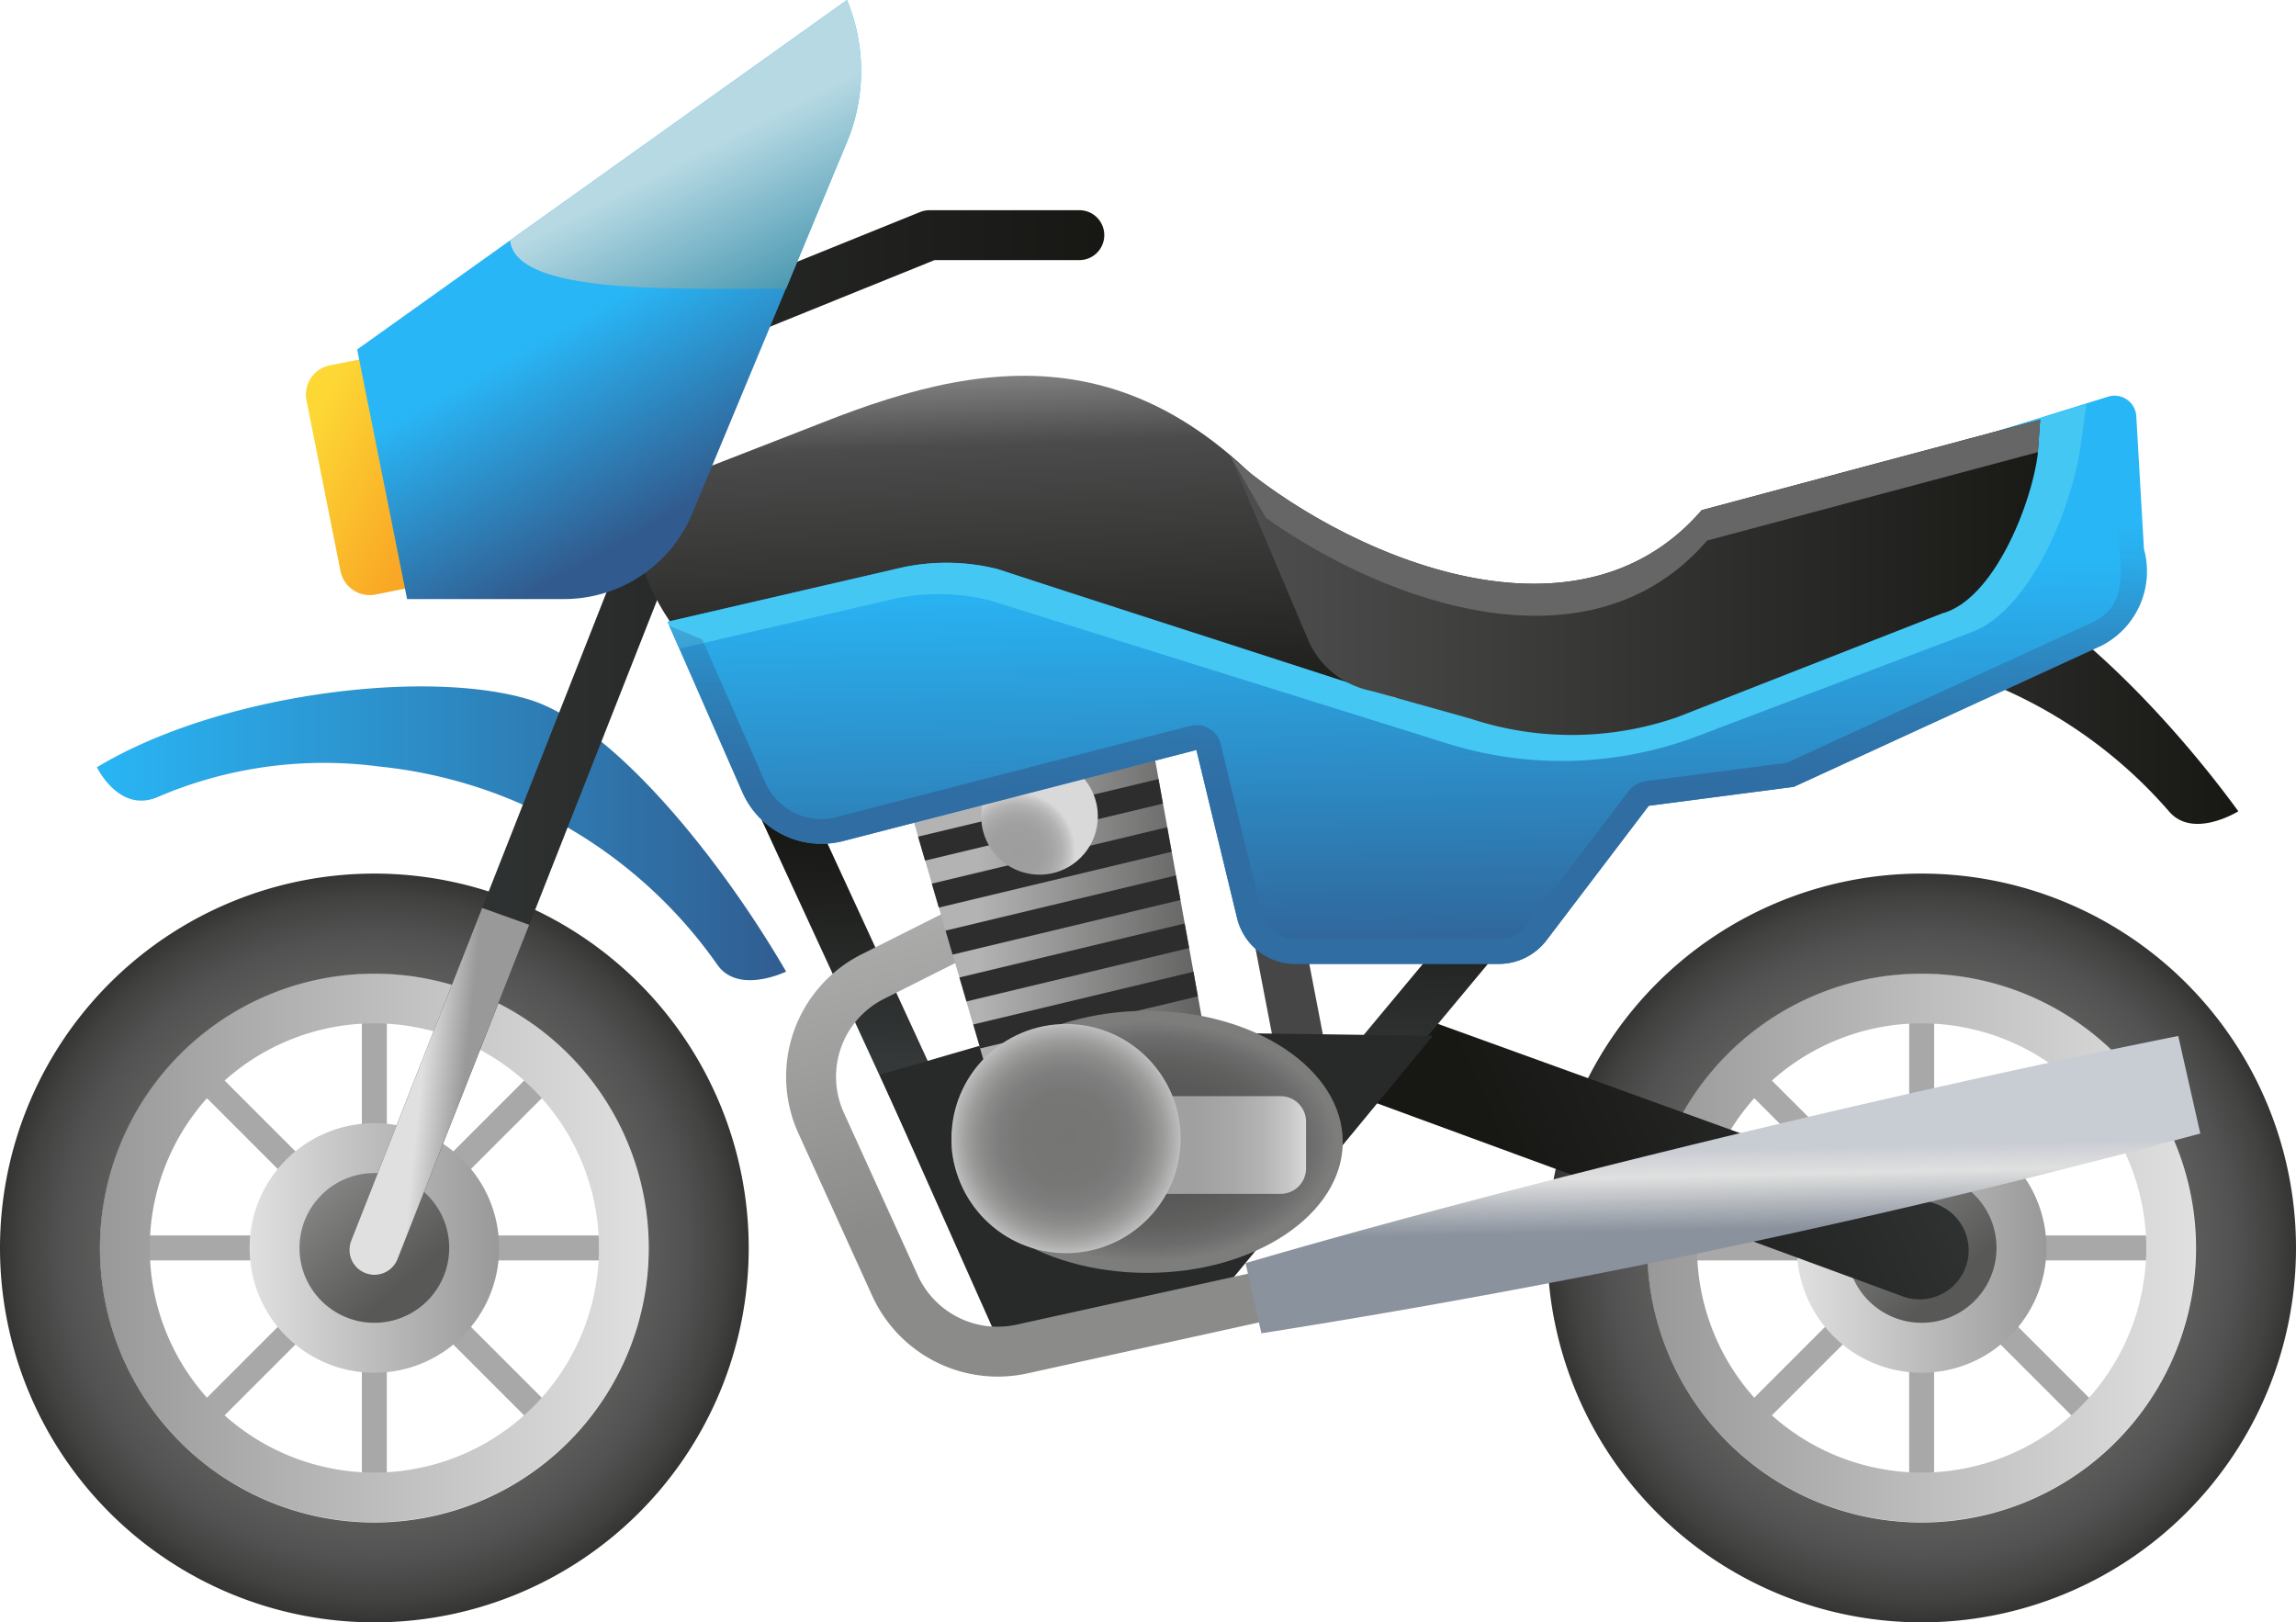 <svg xmlns="http://www.w3.org/2000/svg" xmlns:xlink="http://www.w3.org/1999/xlink" width="56.064" height="39.611" viewBox="0 0 56.064 39.611">
  <defs>
    <linearGradient id="linear-gradient" y1="0.5" x2="1" y2="0.5" gradientUnits="objectBoundingBox">
      <stop offset="0" stop-color="#e0e0e0"/>
      <stop offset="1" stop-color="#999"/>
    </linearGradient>
    <linearGradient id="linear-gradient-2" y1="0.5" x2="1" y2="0.5" gradientUnits="objectBoundingBox">
      <stop offset="0" stop-color="#999"/>
      <stop offset="1" stop-color="#e0e0e0"/>
    </linearGradient>
    <radialGradient id="radial-gradient" cx="0.5" cy="0.5" r="0.5" gradientUnits="objectBoundingBox">
      <stop offset="0" stop-color="#666"/>
      <stop offset="0.513" stop-color="#646464"/>
      <stop offset="0.698" stop-color="#5e5e5d"/>
      <stop offset="0.829" stop-color="#525252"/>
      <stop offset="0.935" stop-color="#424241"/>
      <stop offset="1" stop-color="#333332"/>
    </radialGradient>
    <linearGradient id="linear-gradient-3" x1="0.701" y1="0.73" x2="-0.425" y2="-0.557" gradientUnits="objectBoundingBox">
      <stop offset="0" stop-color="#585857"/>
      <stop offset="1" stop-color="#b3b3b3"/>
    </linearGradient>
    <linearGradient id="linear-gradient-4" x1="1.069" y1="0.347" x2="0.248" y2="0.516" gradientUnits="objectBoundingBox">
      <stop offset="0" stop-color="#343838"/>
      <stop offset="0.999" stop-color="#171714"/>
    </linearGradient>
    <linearGradient id="linear-gradient-5" x1="0.446" y1="0.72" x2="0.473" y2="0.377" xlink:href="#linear-gradient-4"/>
    <linearGradient id="linear-gradient-6" x1="0.204" y1="0.111" x2="0.868" y2="0.863" gradientUnits="objectBoundingBox">
      <stop offset="0" stop-color="#fdd835"/>
      <stop offset="1" stop-color="#f9a825"/>
    </linearGradient>
    <linearGradient id="linear-gradient-7" y1="0.5" x2="1" y2="0.5" gradientUnits="objectBoundingBox">
      <stop offset="0" stop-color="#4d4d4d"/>
      <stop offset="0.999" stop-color="#171714"/>
    </linearGradient>
    <linearGradient id="linear-gradient-8" x1="-0.005" y1="0.447" x2="1.02" y2="0.447" gradientUnits="objectBoundingBox">
      <stop offset="0" stop-color="#29b6f6"/>
      <stop offset="1" stop-color="#315b8e"/>
    </linearGradient>
    <linearGradient id="linear-gradient-12" x1="0" y1="0.5" x2="1" y2="0.5" xlink:href="#linear-gradient-4"/>
    <linearGradient id="linear-gradient-13" x1="0.449" y1="-0.12" x2="0.529" y2="1.008" gradientUnits="objectBoundingBox">
      <stop offset="0" stop-color="#ccc"/>
      <stop offset="0.364" stop-color="#4b4b4b"/>
      <stop offset="0.999" stop-color="#171714"/>
    </linearGradient>
    <linearGradient id="linear-gradient-14" x1="0.531" y1="0.488" x2="0.69" y2="0.825" xlink:href="#linear-gradient-8"/>
    <linearGradient id="linear-gradient-15" x1="0.625" y1="0.538" x2="0.394" y2="0.489" xlink:href="#linear-gradient-2"/>
    <linearGradient id="linear-gradient-16" x1="0.538" y1="0.522" x2="0.822" y2="0.99" gradientUnits="objectBoundingBox">
      <stop offset="0" stop-color="#b6d9e3"/>
      <stop offset="1" stop-color="#4796b0"/>
    </linearGradient>
    <linearGradient id="linear-gradient-17" x1="0.493" y1="0.59" x2="0.032" y2="-0.935" gradientUnits="objectBoundingBox">
      <stop offset="0" stop-color="#8b8b8a"/>
      <stop offset="1" stop-color="#e0e0e0"/>
    </linearGradient>
    <linearGradient id="linear-gradient-18" x1="0.488" y1="0.374" x2="0.507" y2="0.65" gradientUnits="objectBoundingBox">
      <stop offset="0.019" stop-color="#c8ccd3"/>
      <stop offset="0.346" stop-color="#e0e0e0"/>
      <stop offset="1" stop-color="#8a929d"/>
    </linearGradient>
    <linearGradient id="linear-gradient-19" x1="1.088" y1="0.87" x2="0.232" y2="0.87" xlink:href="#linear-gradient-3"/>
    <radialGradient id="radial-gradient-3" cx="0.499" cy="0.499" r="0.5" gradientTransform="translate(-0.289 0.417) rotate(-12.813)" gradientUnits="objectBoundingBox">
      <stop offset="0" stop-color="#9d9d9d"/>
      <stop offset="0.433" stop-color="#9f9f9f"/>
      <stop offset="0.63" stop-color="#a7a7a7"/>
      <stop offset="0.78" stop-color="#b3b3b3"/>
      <stop offset="0.905" stop-color="#c5c5c5"/>
      <stop offset="1" stop-color="#d9d9d9"/>
    </radialGradient>
    <radialGradient id="radial-gradient-4" cx="0.5" cy="0.5" r="0.722" gradientTransform="translate(0.165 0.182) scale(0.67 0.635)" gradientUnits="objectBoundingBox">
      <stop offset="0" stop-color="#565656"/>
      <stop offset="0.482" stop-color="#585858"/>
      <stop offset="0.702" stop-color="#60605f"/>
      <stop offset="0.868" stop-color="#6c6c6c"/>
      <stop offset="1" stop-color="#7d7d7c"/>
    </radialGradient>
    <linearGradient id="linear-gradient-20" y1="0.754" x2="1" y2="0.754" gradientUnits="objectBoundingBox">
      <stop offset="0" stop-color="#9e9e9e"/>
      <stop offset="0.434" stop-color="#a0a0a0"/>
      <stop offset="0.633" stop-color="#a8a8a8"/>
      <stop offset="0.783" stop-color="#b4b4b4"/>
      <stop offset="0.909" stop-color="#c6c6c6"/>
      <stop offset="1" stop-color="#d9d9d9"/>
    </linearGradient>
    <radialGradient id="radial-gradient-5" cx="0.5" cy="0.5" r="0.5" gradientUnits="objectBoundingBox">
      <stop offset="0" stop-color="#757574"/>
      <stop offset="0.41" stop-color="#777776"/>
      <stop offset="0.598" stop-color="#7e7e7e"/>
      <stop offset="0.74" stop-color="#8b8b8a"/>
      <stop offset="0.859" stop-color="#9d9d9c"/>
      <stop offset="0.963" stop-color="#b4b4b4"/>
      <stop offset="1" stop-color="#bebebe"/>
    </radialGradient>
    <linearGradient id="linear-gradient-21" x1="0.501" y1="0.31" x2="0.533" y2="1.053" xlink:href="#linear-gradient-8"/>
    <linearGradient id="linear-gradient-22" x1="0.036" y1="0.451" x2="1.035" y2="0.451" xlink:href="#linear-gradient-7"/>
    <linearGradient id="linear-gradient-23" x1="0.497" y1="0.236" x2="0.508" y2="0.707" gradientUnits="objectBoundingBox">
      <stop offset="0" stop-color="#2f6da2" stop-opacity="0"/>
      <stop offset="1" stop-color="#2f6da3"/>
    </linearGradient>
  </defs>
  <g id="icons8_motorcycle" transform="translate(-0.001)">
    <path id="Path_2978" data-name="Path 2978" d="M46.418,37.248H41.289l3.627-3.627-.431-.431-3.627,3.627V31.688h-.609v5.129L36.621,33.19l-.431.431,3.627,3.627h-5.13v.609h5.13L36.19,41.484l.431.431,3.627-3.627v5.13h.609v-5.13l3.627,3.627.431-.431-3.627-3.627h5.129Z" transform="translate(6.371 -7.082)" fill="#a8a8a8"/>
    <ellipse id="Ellipse_60" data-name="Ellipse 60" cx="3.047" cy="3.047" rx="3.047" ry="3.047" transform="translate(43.877 27.424)" fill="url(#linear-gradient)"/>
    <path id="Path_2979" data-name="Path 2979" d="M40.7,31a6.7,6.7,0,1,0,6.7,6.7A6.7,6.7,0,0,0,40.7,31Zm0,12.188A5.484,5.484,0,1,1,46.188,37.7,5.485,5.485,0,0,1,40.7,43.188Z" transform="translate(6.22 -7.233)" fill="url(#linear-gradient-2)"/>
    <path id="Path_2980" data-name="Path 2980" d="M41.141,29a9.141,9.141,0,1,0,9.141,9.141A9.141,9.141,0,0,0,41.141,29Zm0,15.844a6.7,6.7,0,1,1,6.7-6.7A6.7,6.7,0,0,1,41.141,44.844Z" transform="translate(5.783 -7.67)" fill="url(#radial-gradient)"/>
    <ellipse id="Ellipse_61" data-name="Ellipse 61" cx="1.828" cy="1.828" rx="1.828" ry="1.828" transform="translate(45.096 28.642)" fill="url(#linear-gradient-3)"/>
    <path id="Path_2981" data-name="Path 2981" d="M41.542,38.727l-13.5-4.958,1.17-2.05,13.158,4.758a1.2,1.2,0,0,1,.712,1.538h0A1.2,1.2,0,0,1,41.542,38.727Z" transform="translate(4.917 -7.075)" fill="url(#linear-gradient-4)"/>
    <path id="Path_2982" data-name="Path 2982" d="M14.2,23.459l7.021,15.218,1-.734L16.15,24.778,38.3,25.884,27.647,38.669c-.188.227.775.974.937.78L40.8,24.79Z" transform="translate(1.889 -8.882)" fill="url(#linear-gradient-5)"/>
    <rect id="Rectangle_539" data-name="Rectangle 539" width="1.219" height="6.667" transform="matrix(0.982, -0.189, 0.189, 0.982, 30.061, 20.058)" fill="#464646"/>
    <path id="Path_2983" data-name="Path 2983" d="M15.418,37.248H10.289l3.627-3.627-.431-.431L9.858,36.817V31.688H9.248v5.129L5.621,33.19l-.431.431,3.627,3.627H3.687v.609h5.13L5.19,41.484l.431.431,3.627-3.627v5.13h.609v-5.13l3.627,3.627.431-.431-3.627-3.627h5.129Z" transform="translate(-0.411 -7.082)" fill="#a8a8a8"/>
    <path id="Path_2984" data-name="Path 2984" d="M27.105,38.368l-5.662,1.181-2.818-6.323,3.733-1.085,9.775.133Z" transform="translate(2.857 -6.983)" fill="#272a28"/>
    <path id="Path_2985" data-name="Path 2985" d="M9.736,24.266l-.907.18a.728.728,0,0,1-.856-.572l-.83-4.168a.728.728,0,0,1,.572-.856l.907-.18Z" transform="translate(0.342 -9.93)" fill="url(#linear-gradient-6)"/>
    <path id="Path_2986" data-name="Path 2986" d="M33.268,26.3a10.3,10.3,0,0,1,5.275-1.28,11.5,11.5,0,0,1,8.712,3.97c.587.676,1.687-.009,1.687-.009-1.9-2.607-4.863-5.586-6.962-5.972-6.084-1.12-4.087-1.948-10.291,2.735C31.687,25.741,32.356,26.838,33.268,26.3Z" transform="translate(5.715 -9.172)" fill="url(#linear-gradient-7)"/>
    <path id="Path_2987" data-name="Path 2987" d="M4.457,27.938a10.293,10.293,0,0,1,5.378-.731,11.5,11.5,0,0,1,8.258,4.842c.514.732,1.678.165,1.678.165-1.622-2.789-4.263-6.055-6.312-6.654-2.558-.75-7.577-.112-10.518,1.665C2.942,27.223,3.494,28.383,4.457,27.938Z" transform="translate(-0.574 -8.491)" fill="url(#linear-gradient-8)"/>
    <ellipse id="Ellipse_62" data-name="Ellipse 62" cx="3.047" cy="3.047" rx="3.047" ry="3.047" transform="translate(6.095 27.424)" fill="url(#linear-gradient)"/>
    <ellipse id="Ellipse_63" data-name="Ellipse 63" cx="1.828" cy="1.828" rx="1.828" ry="1.828" transform="translate(7.314 28.642)" fill="url(#linear-gradient-3)"/>
    <path id="Path_2988" data-name="Path 2988" d="M9.7,31a6.7,6.7,0,1,0,6.7,6.7A6.7,6.7,0,0,0,9.7,31Zm0,12.188A5.484,5.484,0,1,1,15.188,37.7,5.485,5.485,0,0,1,9.7,43.188Z" transform="translate(-0.562 -7.233)" fill="url(#linear-gradient-2)"/>
    <path id="Path_2989" data-name="Path 2989" d="M10.141,29a9.141,9.141,0,1,0,9.141,9.141A9.141,9.141,0,0,0,10.141,29Zm0,15.844a6.7,6.7,0,1,1,6.7-6.7A6.7,6.7,0,0,1,10.141,44.844Z" transform="translate(-0.999 -7.67)" fill="url(#radial-gradient)"/>
    <path id="Path_2990" data-name="Path 2990" d="M8.609,41.708a.609.609,0,0,1-.567-.832l9.04-22.953a.607.607,0,0,1,.338-.341l4.519-1.828a.638.638,0,0,1,.229-.044h3.656a.609.609,0,1,1,0,1.219H22.288l-4.167,1.686L9.176,41.323A.609.609,0,0,1,8.609,41.708Z" transform="translate(0.532 -10.578)" fill="url(#linear-gradient-12)"/>
    <path id="Path_2991" data-name="Path 2991" d="M13.349,22.13l5.021-1.956c4.254-1.688,8.531-2.323,12.683,3.961,0,0,.867,2.74.152,2.819l-9.9.52c-3.92.263-6.26-1.146-7.211-3.5Z" transform="translate(1.703 -9.852)" fill="url(#linear-gradient-13)"/>
    <path id="Path_2992" data-name="Path 2992" d="M8.156,20.032l1.219,6.094h3.832a3.393,3.393,0,0,0,3.132-2.089l3.777-9.071a4.519,4.519,0,0,0,0-3.466Z" transform="translate(0.566 -11.499)" fill="url(#linear-gradient-14)"/>
    <path id="Path_2993" data-name="Path 2993" d="M11.243,29.689l-3.2,8.128a.609.609,0,0,0,1.133.447L12.391,30.1Z" transform="translate(0.532 -7.52)" fill="url(#linear-gradient-15)"/>
    <path id="Path_2994" data-name="Path 2994" d="M19.446,11.5l-8.227,5.866c.14,1.319,3.885,1.181,6.741,1.181l1.486-3.581A4.525,4.525,0,0,0,19.446,11.5Z" transform="translate(1.237 -11.499)" fill="url(#linear-gradient-16)"/>
    <path id="Path_2995" data-name="Path 2995" d="M21.915,41.152a3.37,3.37,0,0,1-3.058-1.962l-1.805-3.972a3.343,3.343,0,0,1,1.53-4.372l2.491-1.252.552,1.086-2.491,1.252a2.127,2.127,0,0,0-.973,2.781l1.805,3.972a2.141,2.141,0,0,0,2.4,1.2l7.7-1.694.262,1.191-7.7,1.694A3.366,3.366,0,0,1,21.915,41.152Z" transform="translate(2.447 -7.54)" fill="url(#linear-gradient-17)"/>
    <path id="Path_2996" data-name="Path 2996" d="M49.268,34.635a220.74,220.74,0,0,1-22.926,4.878L25.955,37.8c6.608-1.934,15.966-4.19,22.775-5.547Z" transform="translate(4.46 -6.958)" fill="url(#linear-gradient-18)"/>
    <path id="Path_2997" data-name="Path 2997" d="M26.382,33.209l-5.235,1.3-1.9-6.495,5.927-1.476Z" transform="translate(2.992 -8.208)" fill="url(#linear-gradient-19)"/>
    <path id="Path_2998" data-name="Path 2998" d="M25.525,28.672l-.108-.6-5.749,1.377.172.585Z" transform="translate(3.085 -7.874)" fill="#2d2d2d"/>
    <path id="Path_2999" data-name="Path 2999" d="M25.372,27.707l-.108-.6-5.871,1.406.171.585Z" transform="translate(3.025 -8.085)" fill="#2d2d2d"/>
    <path id="Path_3000" data-name="Path 3000" d="M25.68,29.637l-.11-.6-5.626,1.347.172.586Z" transform="translate(3.145 -7.662)" fill="#2d2d2d"/>
    <path id="Path_3001" data-name="Path 3001" d="M25.985,31.567l-.108-.6L20.5,32.254l.171.585Z" transform="translate(3.266 -7.24)" fill="#2d2d2d"/>
    <path id="Path_3002" data-name="Path 3002" d="M25.832,30.6l-.11-.6-5.5,1.317.172.586Z" transform="translate(3.206 -7.451)" fill="#2d2d2d"/>
    <ellipse id="Ellipse_64" data-name="Ellipse 64" cx="1.424" cy="1.424" rx="1.424" ry="1.424" transform="translate(23.96 18.508)" fill="url(#radial-gradient-3)"/>
    <ellipse id="Ellipse_65" data-name="Ellipse 65" cx="4.778" cy="3.199" rx="4.778" ry="3.199" transform="translate(23.233 24.681)" fill="url(#radial-gradient-4)"/>
    <path id="Path_3003" data-name="Path 3003" d="M27.42,35.845H23.166V33.459H27.42a.622.622,0,0,1,.622.622v1.143A.621.621,0,0,1,27.42,35.845Z" transform="translate(3.85 -6.695)" fill="url(#linear-gradient-20)"/>
    <ellipse id="Ellipse_66" data-name="Ellipse 66" cx="2.798" cy="2.798" rx="2.798" ry="2.798" transform="translate(23.234 25.002)" fill="url(#radial-gradient-5)"/>
    <path id="Path_3004" data-name="Path 3004" d="M50.237,19.909a.532.532,0,0,0-.686-.459l-5.4,1.676L32.124,26.9l-9.675-3.237a5.119,5.119,0,0,0-2.334-.046l-5.74,1.328L16.2,29.11A2.109,2.109,0,0,0,18.663,30.3l3.884-1,2.48-.64,2.261-.583.991,4.093A1.463,1.463,0,0,0,29.7,33.3h4.968a1.463,1.463,0,0,0,1.165-.578l2.495-3.282,3.543-.463,7.538-3.458a2.04,2.04,0,0,0,1.016-2.35Z" transform="translate(1.927 -9.765)" fill="url(#linear-gradient-21)"/>
    <path id="Path_3005" data-name="Path 3005" d="M19.925,24.346a5.119,5.119,0,0,1,2.334.046l11.155,3.489a9.362,9.362,0,0,0,6.116-.182l6.7-2.541c1.419-.539,2.433-3.025,2.646-4.528l.146-1.035-4.871,1.492L32.162,26.772,22.449,23.63a5.119,5.119,0,0,0-2.334-.046l-5.74,1.328.286.651Z" transform="translate(1.927 -9.728)" fill="#45c7f4"/>
    <path id="Path_3006" data-name="Path 3006" d="M31.509,27.206a7.87,7.87,0,0,0,5.047-.033l6.475-2.537c1.237-.33,2.156-2.589,2.33-3.859l.062-.871-8.265,2.21c-3.124,3.619-8.836,1.029-11.5-1.3l1.929,4.559A2.141,2.141,0,0,0,29.1,26.532Z" transform="translate(4.395 -9.66)" fill="url(#linear-gradient-22)"/>
    <path id="Path_3007" data-name="Path 3007" d="M37.292,22.858,45.367,20.7l.056-.792-8.265,2.21c-3.124,3.619-8.836,1.029-11.5-1.3l.858,1.486C29.49,24.409,34.441,26.159,37.292,22.858Z" transform="translate(4.395 -9.66)" fill="#666"/>
    <path id="Path_3008" data-name="Path 3008" d="M50.231,19.909a.532.532,0,0,0-.686-.459l-.016,0,.054.591.048-.015.188,3.211c.087.764.034,1.405-.665,1.727L41.7,28.388l-3.452.451a.615.615,0,0,0-.407.235l-2.495,3.282a.857.857,0,0,1-.68.336H29.7a.854.854,0,0,1-.834-.664l-.991-4.093a.614.614,0,0,0-.279-.38.607.607,0,0,0-.313-.087.587.587,0,0,0-.152.02L18.5,29.713a1.491,1.491,0,0,1-1.749-.848l-1.533-3.483-.815-.342L16.2,29.11A2.109,2.109,0,0,0,18.655,30.3l3.884-1,2.48-.64,2.261-.583.991,4.093A1.463,1.463,0,0,0,29.7,33.3h4.968a1.463,1.463,0,0,0,1.165-.578l2.495-3.282,3.543-.463L49.4,25.522a2.04,2.04,0,0,0,1.016-2.35Z" transform="translate(1.934 -9.765)" fill="url(#linear-gradient-23)"/>
  </g>
</svg>
